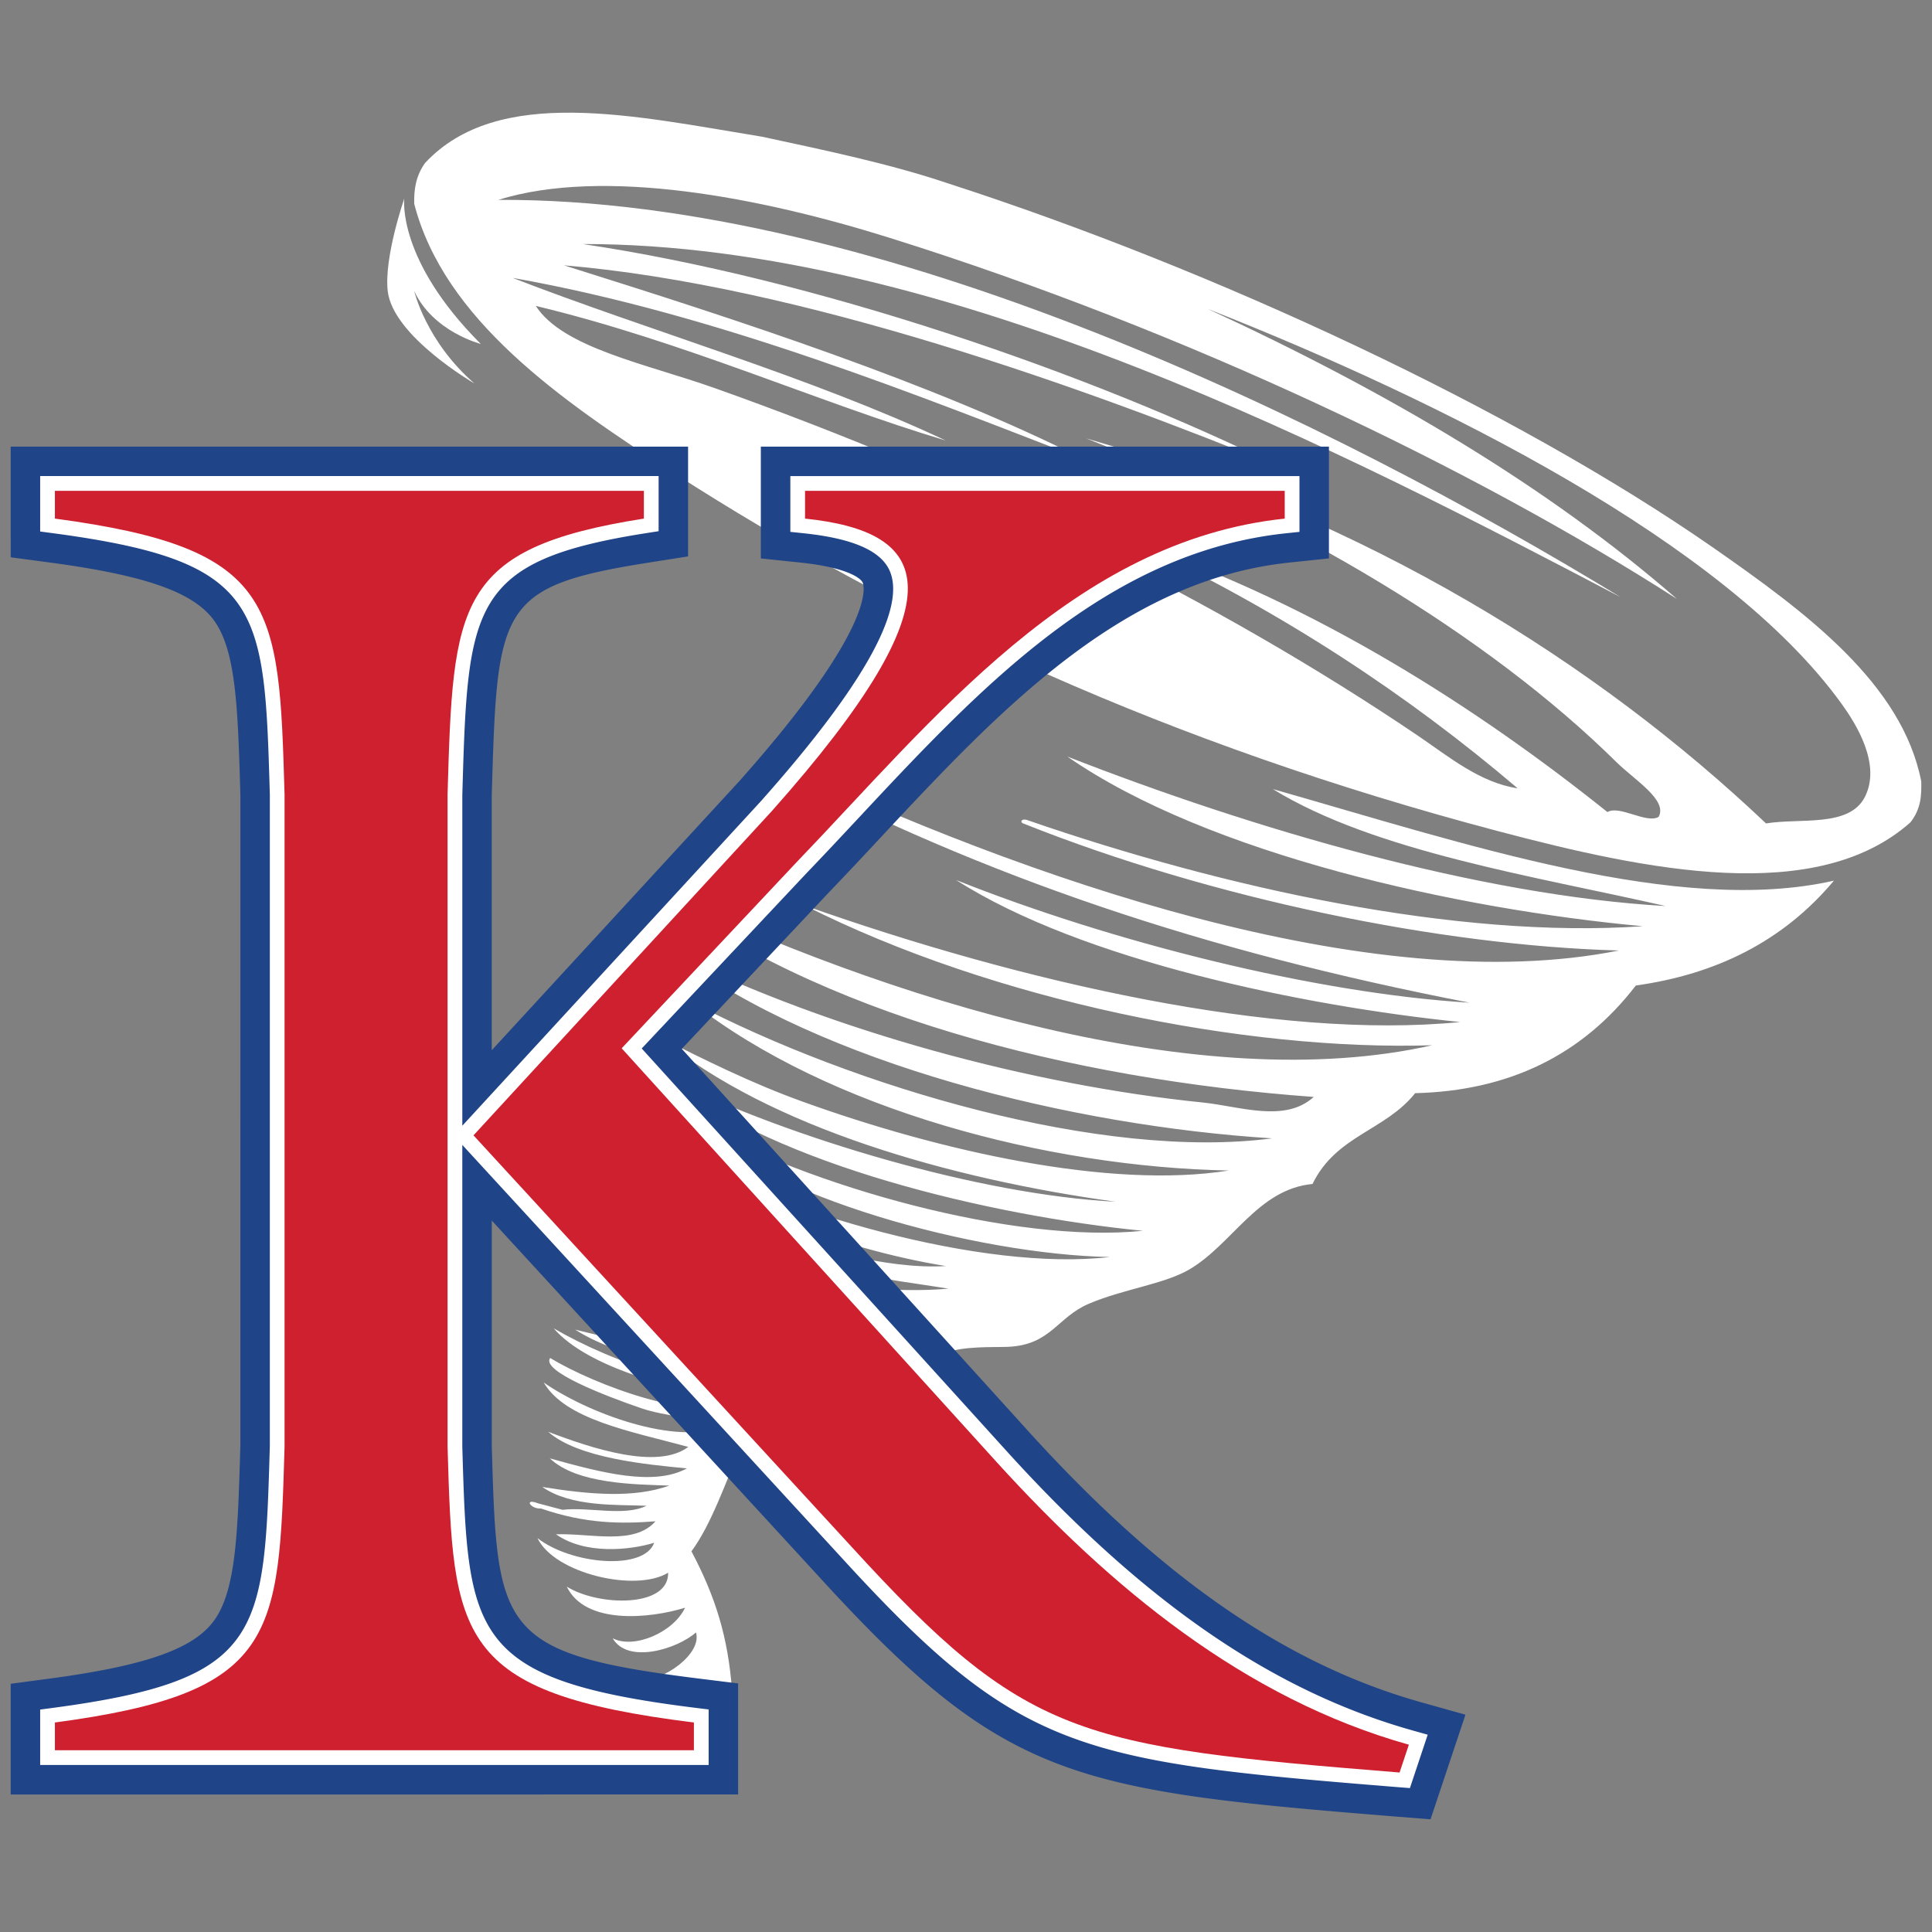 <svg version="1.1" id="Layer_1" xmlns="http://www.w3.org/2000/svg" x="0" y="0" viewBox="0 0 200 200" xml:space="preserve"><rect x="0" y="0" width="200" height="200" fill="#808080" stroke="none"/><style>.st0{fill-rule:evenodd;clip-rule:evenodd}.st0,.st1{fill:#fff}</style><path class="st0" d="M66.778 41.89c7.082 5.005 20.973 7.371 30.265 12.073-8.533-4.928-19.379-8.517-30.265-12.073z"/><path class="st0" d="M177.275 56.641c9.812 6.828 19.646 14.171 21.616 24.263.01 1.339.029 2.751-1.12 4.222-9.718 8.63-27.223 5.009-42.739.902-34.12-9.02-61.545-21.819-85.175-36.989C57.93 41.38 45.968 33.037 42.881 21.102c-.044-1.484.178-2.916 1.117-4.226 7.559-8.106 21.66-4.881 34.906-2.72 6.458 1.395 13.158 2.778 19.248 4.831 27.665 8.946 58.539 23.358 79.123 37.654zm-3.682 5.361c-20.986-13.466-50.622-27.699-81.454-37.369-13.448-4.218-29.658-7.325-40.561-3.942 39.488-.194 86.684 23.153 116.187 41.126-27.857-14.598-69.794-36.604-107.444-36.555 23.852 3.533 52.319 13.256 72.526 23.251-20.497-8.384-50.063-18.984-74.469-21.048 17.769 5.58 38.241 12.194 53.912 20.131-16.706-6.429-37.896-15.064-59.228-18.829C67.459 34.333 83.86 39.001 97.897 45.6 84.89 41.719 70.832 35.354 55.464 31.667c2.811 4.353 11.394 5.981 18.545 8.517 27.136 9.641 52.05 21.957 72.782 35.98 3.126 2.117 6.407 4.866 10.313 5.441-11.232-9.559-24.127-18.145-39.416-25.344 18.722 6.394 35.349 17.104 48.712 27.804 1.236-.746 4.062 1.241 5.303.497.954-1.746-2.473-3.797-4.385-5.68-13.355-13.187-33.467-25.111-54.895-33.506 29.309 8.46 52.943 23.32 70.396 39.866 3.55-.587 8.586.436 10.222-2.722 1.751-3.397-.928-7.628-2.415-9.683-12.025-16.653-41.499-31.367-65.613-40.864 18.626 8.589 35.205 18.379 48.58 30.029z"/><path class="st0" d="M74.989 147.61c-5.008 2.154-14.286-1.407-18.703-4.494 2.23 3.829 8.949 5.043 14.964 6.666-3.184 2.408-9.984.162-14.506-1.566 3.121 2.761 10.341 3.403 14.364 3.792-3.435 1.867-8.783.465-14.191-1.038 2.818 2.668 8.812 2.692 12.368 2.818-3.645 1.318-8.28.933-13.151.14 3.014 2.096 7.729 1.819 10.792 1.949-2.319 1.133-5.904.098-8.699.418-.846-.226-1.696-.447-2.54-.673-1.48-.578-.783.617.313.536 4.625 1.6 8.325 1.6 11.854 1.326-2.222 2.527-6.682 1.219-10.303 1.346 3.032 2.126 7.63 1.652 10.168.879-1.051 2.916-8.583 2.251-12.081-.485 1.758 3.676 10.198 5.642 13.528 3.579.076 3.661-7.232 3.484-10.493 1.446 1.919 3.977 8.589 3.312 12.243 2.181-1.191 2.543-5.276 4.316-7.494 3.163 1.56 2.699 6.664 1.121 8.625-.601.671 2.245-3.532 5.101-5.488 4.806 2.556 1.497 5.64 1.596 9.221 1.206-.408-5.482-1.69-9.666-4.202-14.411 2.064-2.802 3.512-7.07 5.075-10.732 3.965-1.623 6.784-3.193 8.69-7.203 4.447.975 8.451-1.114 12.441-2.583 2.027-.754 4.887-.585 6.552-.651 4.441-.187 5.087-3.051 8.361-4.451 3.567-1.532 7.815-2.029 10.441-3.57 4.446-2.619 7.08-8.306 12.733-8.838 2.442-5.032 7.527-5.509 10.624-9.399 9.643-.237 17.282-3.901 22.846-11.147 8.269-1.152 15.23-4.554 20.505-10.853-16.066 3.647-38.071-3.784-58.086-9.481 10.536 6.479 27.1 9.02 40.663 12.108-19.27-1.094-42.825-8.003-61.928-15.472 14.566 10.119 40.46 15.804 59.566 17.562-19.266 1.322-43.227-3.918-63.576-10.938-.726-.313-.971.173-.532.31 19.528 7.79 43.181 12.638 61.632 13.141-25.664 5.132-61.59-7.5-87.475-19.692-.944-.541-1.683-.226-.077.632 21.917 11.461 44.552 19.126 72.105 24.463-16.047-.978-37.089-6.291-53.161-12.698 13.014 8.333 35.975 13.039 52.178 14.701-19.015 1.874-45.321-4.09-67.807-12.048 19.523 9.849 45.605 15.065 64.914 14.45-23.897 5.403-56.378-4.675-80.735-16.349 16.939 13.1 43.248 19.868 68.467 21.699-2.963 2.709-7.644.975-11.458.581-17.741-1.802-38.39-7.376-54.717-15.371 15.267 11.436 41.246 17.782 61.874 19.079-17.596 2.298-43.269-5.31-60.034-14.069 14.151 11.105 36.757 17.034 55.539 17.399-12.269 1.96-29.943-2.002-44.226-7.173-5.202-1.88-10.104-4.32-14.541-6.56 11.205 9.283 30.036 14.627 47.062 16.964-14.109-.726-33.625-6.58-45.96-12.599 10.741 8.734 32.85 14.042 48.776 15.608-13.312 1.358-34.492-4.554-46.71-11.451 7.374 7.886 29.458 13.904 43.284 14.164-13.144 1.525-34.18-4.587-46.292-11.341 4.75 5.366 18.359 10.517 29.318 12.276-6.149.393-14.367-2.09-18.936-3.651 3.554 4.153 13.321 5.027 19.217 5.99-8.202.716-19.528-1.21-27.827-4.194-.457 1.353 3.133 2.499 4.62 3.031 5.214 1.847 13.329 2.677 18.086 3.425-8.259.968-18.377-1.264-28.787-3.994 6.361 4.493 18.061 5.733 25.47 6.28-8.836 1.622-20.029-.828-31.55-3.819 6.522 4.598 18.313 5.726 25.897 6.395-6.903 1.245-15.656-.687-24.558-2.88 5.457 3.497 14.753 4.458 20.817 5.054-6.151 2.389-17.112-1.73-23.049-5.192 3.575 4.126 12.731 6.5 19.726 7.482-4.504 2.621-15.593-1.682-20.084-4.408-.969 1.338 5.654 3.911 9.474 5.215 2.405.822 6.106 1.056 8.564 1.815z"/><path class="st0" d="M57.293 115.349c2.125 4.488 8.906 6.27 13.877 9.089-3.299-2.37-9.912-5.912-13.877-9.089zM41.849 20.564s-.789 6.331 7.92 15.039c0 0-4.936-1.252-6.892-5.476 0 0 1.216 5.212 6.23 9.565 0 0-8.439-4.877-8.97-9.565-.396-3.503 1.712-9.563 1.712-9.563z"/><path class="st1" d="M46.332 149.744c.574 19.748.764 25.501 25.5 28.568v2.873H5.683v-2.873c23.01-3.067 23.2-8.82 23.774-28.568v-67.49c-.574-19.749-.764-25.499-23.774-28.569v-2.876h60.971v2.876c-19.559 3.07-19.749 8.82-20.323 28.569l.001 67.49zm86.663-98.935v2.876c-21.859 2.3-36.429 20.898-50.619 35.662l-18.021 19.172 38.921 42.95c11.695 12.846 25.498 24.349 42.569 29.142l-.962 2.879c-33.361-2.686-38.73-3.644-56.753-23.392l-39.114-42.567 30.868-33.552c20.132-22.626 16.298-28.952 3.453-30.294v-2.876h49.658z"/><path d="M148.088 188.336l-3.572-.284c-33.668-2.711-40.617-3.884-59.767-24.869l-33.84-36.829v23.39c.552 18.982.624 21.44 21.487 24.027l4.013.497v11.495H1.107v-11.458l3.972-.53c10.092-1.345 15.062-3.117 17.152-6.113 2.219-3.178 2.392-9.094 2.652-18.051V82.254c-.26-8.826-.433-14.741-2.652-17.92-2.09-2.997-7.06-4.768-17.152-6.113l-3.972-.53V46.234H71.23v11.364l-3.866.608c-15.828 2.483-15.887 4.536-16.459 24.181v26.333l25.613-27.839c14.054-15.796 12.97-20.099 12.802-20.539-.216-.553-1.818-1.62-6.459-2.105l-4.099-.429V46.234h58.808v11.571l-4.098.431c-17.437 1.835-30.14 15.433-42.423 28.583a498.926 498.926 0 01-5.374 5.698l-15.093 16.059 36.083 39.818c13.734 15.086 26.577 23.924 40.414 27.813l4.623 1.298-3.614 10.831zm-92.859-70.801L91.5 157.001c12.856 14.091 18.304 17.911 34.924 20.117-8.88-5.307-17.57-12.732-26.533-22.57L60.83 111.449l-5.601 6.086zm-29.012 59.076h23.775c-7.069-5.018-7.84-13.15-8.237-26.734V82.254c.38-13.071.626-21.531 7.032-26.869H26.223c6.675 5.019 7.412 13.143 7.807 26.736l.005 67.623c-.4 13.679-1.138 21.835-7.818 26.867zM97.025 55.385c.316.506.597 1.055.826 1.65 1.157 2.98.922 6.423-.833 10.604 4.983-4.651 10.345-8.947 16.288-12.254H97.025z" fill="#1f4487"/><path class="st1" d="M46.332 149.744c.574 19.748.764 25.501 25.5 28.568v2.873H5.683v-2.873c23.01-3.067 23.2-8.82 23.774-28.568v-67.49c-.574-19.749-.764-25.499-23.774-28.569v-2.876h60.971v2.876c-19.559 3.07-19.749 8.82-20.323 28.569l.001 67.49zm86.663-98.935v2.876c-21.859 2.3-36.429 20.898-50.619 35.662l-18.021 19.172 38.921 42.95c11.695 12.846 25.498 24.349 42.569 29.142l-.962 2.879c-33.361-2.686-38.73-3.644-56.753-23.392l-39.114-42.567 30.868-33.552c20.132-22.626 16.298-28.952 3.453-30.294v-2.876h49.658z"/><path class="st1" d="M145.954 185.102l-1.194-.093c-33.285-2.68-39.334-3.695-57.756-23.884l-39.146-42.603v31.221c.569 19.499.701 24.144 24.163 27.055l1.337.164v5.749h-69.2v-5.736l1.326-.177c21.744-2.897 21.88-7.546 22.449-27.102V82.254c-.569-19.51-.705-24.158-22.449-27.057l-1.326-.177v-5.738H68.18v5.707l-1.286.202c-18.334 2.876-18.466 7.528-19.035 27.106v34.241l.035-.042 30.869-33.551c10.434-11.727 14.948-19.71 13.399-23.706-.84-2.173-3.781-3.493-8.981-4.037l-1.366-.143v-5.775h52.706v5.775l-1.364.143c-18.572 1.954-31.67 15.974-44.333 29.533-1.797 1.923-3.574 3.826-5.345 5.667L66.43 108.538l37.981 41.905c14.134 15.531 27.433 24.65 41.844 28.699l1.54.434-1.841 5.526zm-94.867-67.57l38.166 41.533c17.256 18.911 22.281 20.192 54.561 22.808l.08-.244c-14.395-4.41-27.702-13.708-41.745-29.135l-39.871-43.991 18.989-20.2a510.253 510.253 0 005.323-5.649c12.152-13.007 25.885-27.709 44.875-30.32H84.877c3.916.54 8.591 1.833 10.129 5.804 2.081 5.366-2.232 13.65-13.98 26.854l-29.939 32.54zM7.209 179.66l63.097-.007c-24.727-3.3-24.926-10.167-25.5-29.864V82.254c.569-19.641.773-26.517 20.323-29.865v-.056l-57.92.022c23 3.314 23.2 10.183 23.774 29.853v67.534c-.574 19.713-.774 26.581-23.774 29.896v.022z"/><path d="M46.332 149.744c.574 19.748.764 25.501 25.5 28.568v2.873H5.683v-2.873c23.01-3.067 23.2-8.82 23.774-28.568v-67.49c-.574-19.749-.764-25.499-23.774-28.569v-2.876h60.971v2.876c-19.559 3.07-19.749 8.82-20.323 28.569l.001 67.49zm86.663-98.935v2.876c-21.859 2.3-36.429 20.898-50.619 35.662l-18.021 19.172 38.921 42.95c11.695 12.846 25.498 24.349 42.569 29.142l-.962 2.879c-33.361-2.686-38.73-3.644-56.753-23.392l-39.114-42.567 30.868-33.552c20.132-22.626 16.298-28.952 3.453-30.294v-2.876h49.658z" fill="#ce202f"/></svg>